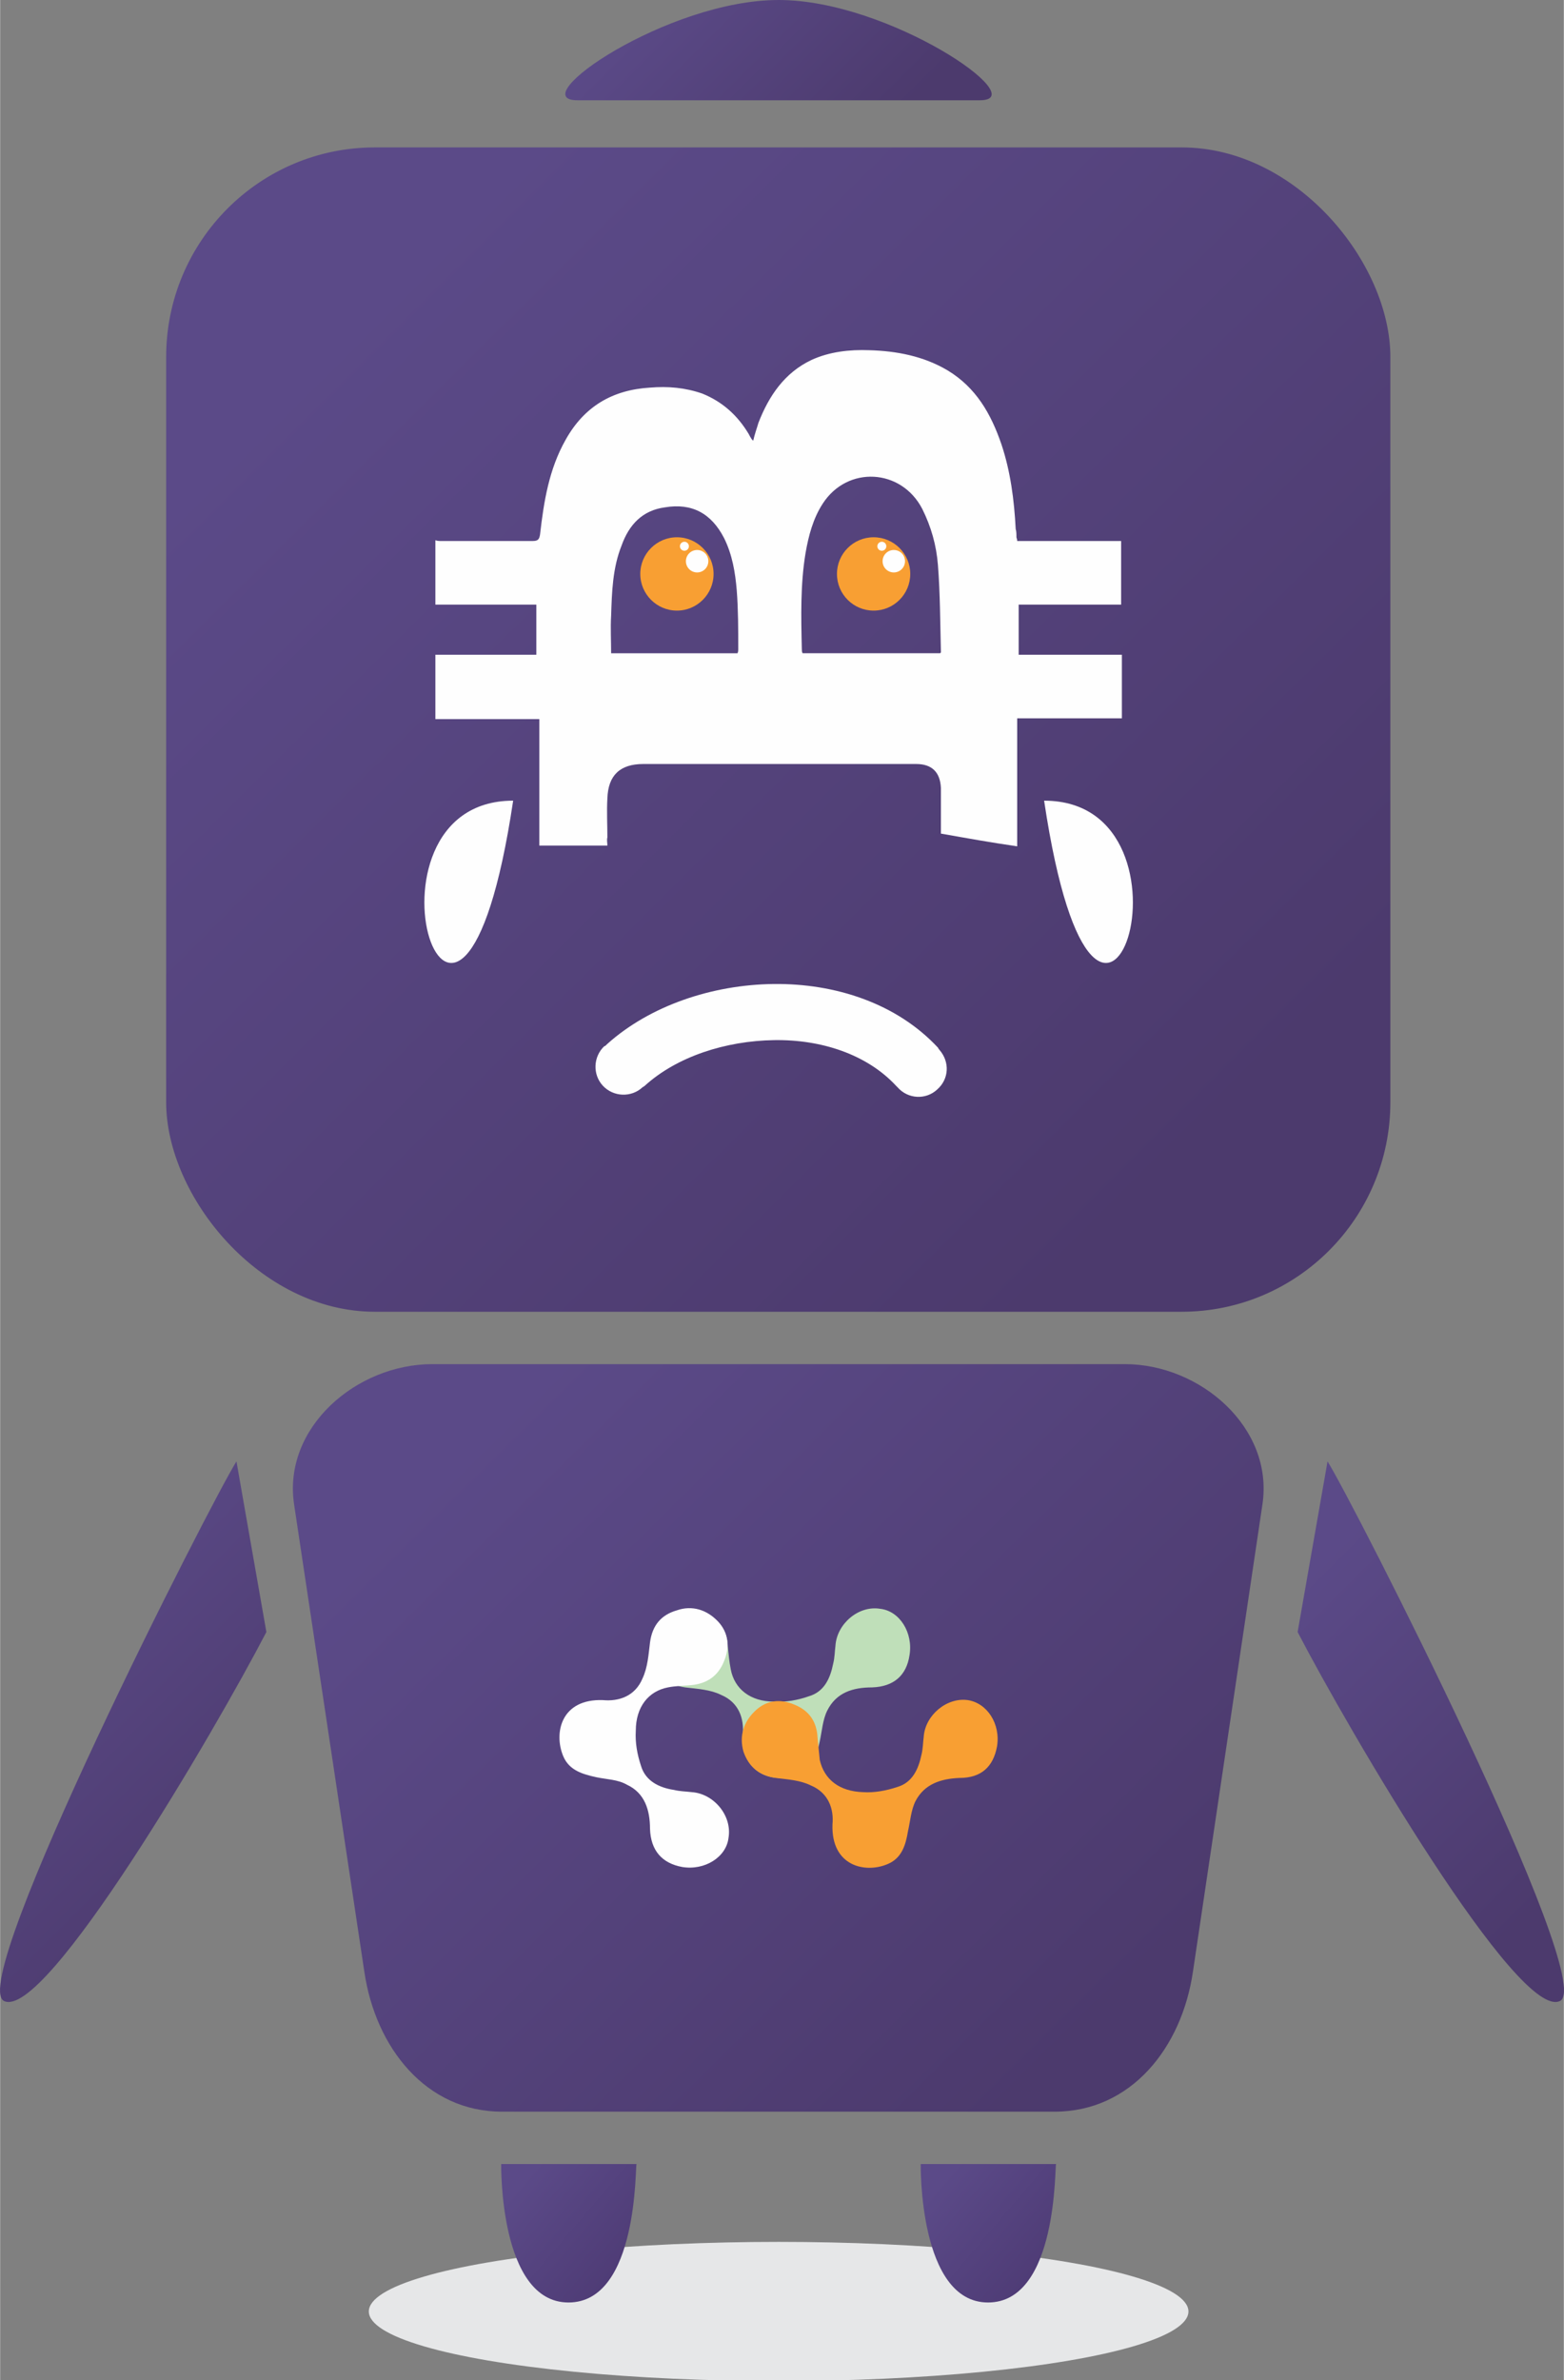<?xml version="1.0" encoding="UTF-8"?>
<!DOCTYPE svg PUBLIC "-//W3C//DTD SVG 1.1//EN" "http://www.w3.org/Graphics/SVG/1.1/DTD/svg11.dtd">
<!-- Creator: CorelDRAW X7 -->
<svg xmlns="http://www.w3.org/2000/svg" xml:space="preserve" width="1.762in" height="2.68in" version="1.1" style="shape-rendering:geometricPrecision; text-rendering:geometricPrecision; image-rendering:optimizeQuality; fill-rule:evenodd; clip-rule:evenodd"
viewBox="0 0 2091 3181"
 xmlns:xlink="http://www.w3.org/1999/xlink">
 <rect x="0" y="0" width="2091" height="3181" fill="#808080" stroke="none"/>
 <defs>
  <style type="text/css">
   <![CDATA[
    .fil4 {fill:#FEFEFE}
    .fil0 {fill:#E6E7E8}
    .fil5 {fill:#F89F33}
    .fil9 {fill:#BFDFB9}
    .fil6 {fill:#FEFEFE;fill-rule:nonzero}
    .fil7 {fill:url(#id0)}
    .fil1 {fill:url(#id1)}
    .fil8 {fill:url(#id2)}
    .fil2 {fill:url(#id3)}
    .fil3 {fill:url(#id4)}
    .fil10 {fill:url(#id5)}
   ]]>
  </style>
  <linearGradient id="id0" gradientUnits="userSpaceOnUse" x1="917.697" y1="-56.203" x2="1164" y2="190.098">
   <stop offset="0" style="stop-opacity:1; stop-color:#5B4A88"/>
   <stop offset="1" style="stop-opacity:1; stop-color:#4C3A6D"/>
  </linearGradient>
  <linearGradient id="id1" gradientUnits="userSpaceOnUse" xlink:href="#id0" x1="-10.805" y1="2125.21" x2="366.802" y2="2502.82">
  </linearGradient>
  <linearGradient id="id2" gradientUnits="objectBoundingBox" x1="11.74%" y1="17.746%" x2="88.26%" y2="82.254%">
   <stop offset="0" style="stop-opacity:1; stop-color:#5B4A88"/>
   <stop offset="1" style="stop-opacity:1; stop-color:#4E3B75"/>
  </linearGradient>
  <linearGradient id="id3" gradientUnits="userSpaceOnUse" xlink:href="#id0" x1="1724.31" y1="2125.21" x2="2101.92" y2="2502.82">
  </linearGradient>
  <linearGradient id="id4" gradientUnits="userSpaceOnUse" xlink:href="#id0" x1="483.228" y1="414.967" x2="1598.46" y2="1535.47">
  </linearGradient>
  <linearGradient id="id5" gradientUnits="userSpaceOnUse" xlink:href="#id0" x1="641.093" y1="1917.28" x2="1440.59" y2="2727.75">
  </linearGradient>
 </defs>
 <g id="Layer_x0020_1">
  <ellipse class="fil0" cx="1041" cy="3089" rx="548" ry="93"/>
  <path class="fil1" d="M5 2674c55,28 283,-362 351,-493l-40 -228c-33,52 -361,695 -311,721z"/>
  <path class="fil2" d="M2086 2674c-55,28 -283,-362 -351,-493l40 -228c33,52 361,695 311,721z"/>
  <rect class="fil3" x="222" y="197" width="1637" height="1556" rx="279" ry="280"/>
  <path class="fil4" d="M986 873c1,-2 1,-4 1,-5 0,-27 0,-53 -2,-79 -2,-24 -6,-48 -17,-70 -17,-33 -43,-47 -79,-41 -30,4 -48,23 -58,51 -12,30 -13,62 -14,94 -1,16 0,33 0,50 58,0 113,0 169,0zm271 0c1,-1 1,-1 1,-2 -1,-39 -1,-78 -4,-116 -2,-26 -9,-51 -21,-75 -28,-54 -100,-58 -133,-7 -13,20 -19,43 -23,66 -7,42 -6,85 -5,128 0,2 0,4 1,6 61,0 123,0 184,0zm-675 -151c3,1 5,1 8,1 41,0 81,0 122,0 7,0 9,-2 10,-9 5,-44 12,-87 34,-126 25,-45 63,-67 113,-70 24,-2 47,0 70,8 27,11 47,29 62,54 1,2 2,4 4,7 0,0 1,1 2,2 2,-9 5,-17 7,-24 14,-36 35,-67 71,-84 24,-11 51,-14 77,-13 37,1 73,8 105,27 38,23 58,58 72,99 12,36 17,74 19,113 1,3 1,7 1,11 0,1 1,2 1,5 24,0 47,0 70,0 23,0 46,0 69,0 0,29 0,57 0,85 -45,0 -90,0 -137,0 0,22 0,44 0,67 46,0 92,0 138,0 0,29 0,57 0,85 -46,0 -93,0 -140,0 0,58 0,114 0,171 -35,-5 -68,-11 -102,-17 0,-15 0,-29 0,-44 0,-6 0,-11 0,-17 -1,-21 -12,-32 -33,-32 -12,0 -25,0 -38,0 -109,0 -218,0 -327,0 -31,0 -47,15 -48,46 -1,17 0,35 0,52 -1,4 0,7 0,11 -31,0 -60,0 -91,0 0,-56 0,-112 0,-169 -47,0 -93,0 -139,0 0,-29 0,-58 0,-86 1,0 3,0 4,0 42,0 85,0 127,0 1,0 3,0 4,0 0,-22 0,-44 0,-67 -46,0 -90,0 -135,0 0,-28 0,-57 0,-86z"/>
  <circle class="fil5" cx="1168" cy="767" r="49"/>
  <path class="fil5" d="M905 718c27,0 49,22 49,49 0,27 -22,49 -49,49 -27,0 -49,-22 -49,-49 0,-27 22,-49 49,-49z"/>
  <path class="fil6" d="M808 1398c-15,14 -16,38 -2,53 14,15 38,16 53,2 3,-2 2,-1 3,-2 43,-39 108,-60 173,-61 63,-1 124,19 163,61l2 2c14,16 38,17 53,3 16,-14 17,-37 3,-53 0,0 -1,-1 -2,-3 -55,-59 -137,-86 -220,-85 -82,1 -165,29 -222,80 -3,3 -3,3 -4,3z"/>
  <g id="_2632256736768">
   <circle class="fil4" cx="932" cy="750" r="15"/>
   <circle class="fil4" cx="915" cy="730" r="6"/>
  </g>
  <g id="_2632256736864">
   <circle class="fil4" cx="1195" cy="750" r="15"/>
   <circle class="fil4" cx="1179" cy="730" r="6"/>
  </g>
  <path class="fil7" d="M1041 0c148,0 342,134 269,134l-538 0c-74,0 120,-134 269,-134z"/>
  <g id="_2632256738624">
   <path class="fil8" d="M851 2892c-2,0 3,185 -91,185 -93,0 -90,-185 -90,-185l181 0z"/>
   <path class="fil8" d="M1412 2892c-2,0 3,185 -91,185 -93,0 -90,-185 -90,-185l181 0z"/>
  </g>
  <g id="_2632256739072">
   <path class="fil9" d="M993 2497c2,-21 -5,-43 -29,-54 -14,-6 -31,-8 -48,-10 -22,-2 -36,-15 -43,-35 -6,-21 0,-40 16,-55 15,-14 33,-16 53,-8 20,8 30,22 31,44 1,10 2,21 4,31 5,26 26,42 58,43 15,0 31,-3 46,-7 21,-6 29,-25 33,-44 2,-8 2,-16 3,-24 2,-30 31,-54 60,-50 26,4 44,33 39,62 -4,28 -21,43 -50,43 -26,1 -48,8 -60,31 -6,13 -7,27 -10,42 -4,18 -8,36 -27,44 -31,13 -78,3 -76,-53l0 0z"/>
   <path class="fil5" d="M1113 2617c2,-20 -5,-42 -29,-53 -14,-6 -31,-7 -47,-9 -22,-3 -36,-16 -43,-35 -6,-21 0,-40 16,-55 15,-14 33,-16 52,-8 20,8 30,23 31,44 1,10 2,20 3,30 6,26 26,42 58,43 15,0 31,-2 46,-7 20,-6 28,-24 32,-44 2,-7 2,-15 3,-23 2,-29 31,-53 59,-49 26,3 44,32 39,62 -5,27 -21,41 -50,42 -25,1 -47,7 -59,31 -6,12 -7,26 -10,40 -3,18 -8,36 -27,44 -30,12 -76,3 -74,-53z"/>
   <path class="fil4" d="M806 2451c21,1 43,-6 53,-29 7,-15 8,-32 10,-48 3,-23 15,-37 36,-44 20,-6 40,0 55,16 14,15 16,33 8,53 -8,20 -23,30 -44,32 -11,0 -21,1 -31,3 -26,5 -43,26 -43,58 -1,15 2,32 7,46 6,21 24,29 44,33 8,2 16,2 24,3 29,2 53,31 49,60 -3,26 -32,45 -62,40 -27,-5 -42,-22 -43,-51 0,-26 -7,-48 -31,-60 -12,-6 -27,-6 -41,-10 -18,-3 -36,-8 -44,-27 -13,-31 -3,-78 53,-75l0 0z"/>
  </g>
  <path class="fil10" d="M578 1823l926 0c101,0 199,85 184,187l-93 625c-15,102 -83,187 -185,187l-739 0c-101,0 -169,-85 -184,-187l-94 -625c-15,-102 83,-187 185,-187z"/>
  <g id="_2632256740352">
   <path class="fil9" d="M993 2318c2,-21 -5,-43 -29,-53 -14,-7 -31,-8 -48,-10 -22,-3 -36,-16 -43,-36 -6,-20 0,-40 16,-55 15,-14 33,-16 53,-8 20,8 30,23 31,44 1,10 2,21 4,31 5,26 26,43 58,43 15,1 32,-2 46,-7 21,-6 29,-24 33,-44 2,-8 2,-16 3,-24 2,-29 31,-54 60,-49 26,3 44,32 39,62 -4,27 -21,42 -50,43 -26,0 -48,7 -60,31 -6,12 -7,27 -10,41 -4,18 -8,36 -27,44 -31,13 -78,3 -76,-53l0 0z"/>
   <path class="fil5" d="M1113 2438c2,-20 -5,-42 -29,-52 -14,-7 -31,-8 -47,-10 -22,-3 -36,-15 -43,-35 -6,-21 0,-40 16,-55 15,-14 33,-16 52,-8 20,8 30,23 31,44 1,10 2,20 3,30 6,26 26,42 58,43 15,1 31,-2 46,-7 20,-6 28,-24 32,-43 2,-8 2,-16 3,-24 2,-29 31,-53 59,-49 26,4 44,32 39,62 -5,27 -21,42 -50,42 -25,1 -47,8 -59,31 -6,12 -7,27 -10,40 -3,18 -8,36 -27,44 -30,13 -76,3 -74,-53z"/>
   <path class="fil4" d="M806 2272c21,2 43,-5 53,-29 7,-15 8,-32 10,-48 3,-23 15,-37 36,-43 20,-7 40,-1 55,15 14,15 16,34 8,53 -8,20 -23,30 -44,32 -11,1 -21,1 -31,3 -26,5 -43,26 -43,58 -1,16 2,32 7,47 6,20 24,29 44,32 8,2 16,2 24,3 29,2 54,31 49,61 -3,26 -32,44 -62,39 -27,-5 -42,-22 -43,-51 0,-25 -7,-48 -31,-59 -12,-7 -27,-7 -41,-10 -18,-4 -36,-9 -44,-28 -13,-31 -3,-77 53,-75l0 0z"/>
  </g>
  <g id="_2632256745440">
   <path class="fil4" d="M1396 1070c73,488 226,0 0,0z"/>
   <path class="fil4" d="M686 1070c-73,488 -226,0 0,0z"/>
  </g>
 </g>
</svg>
